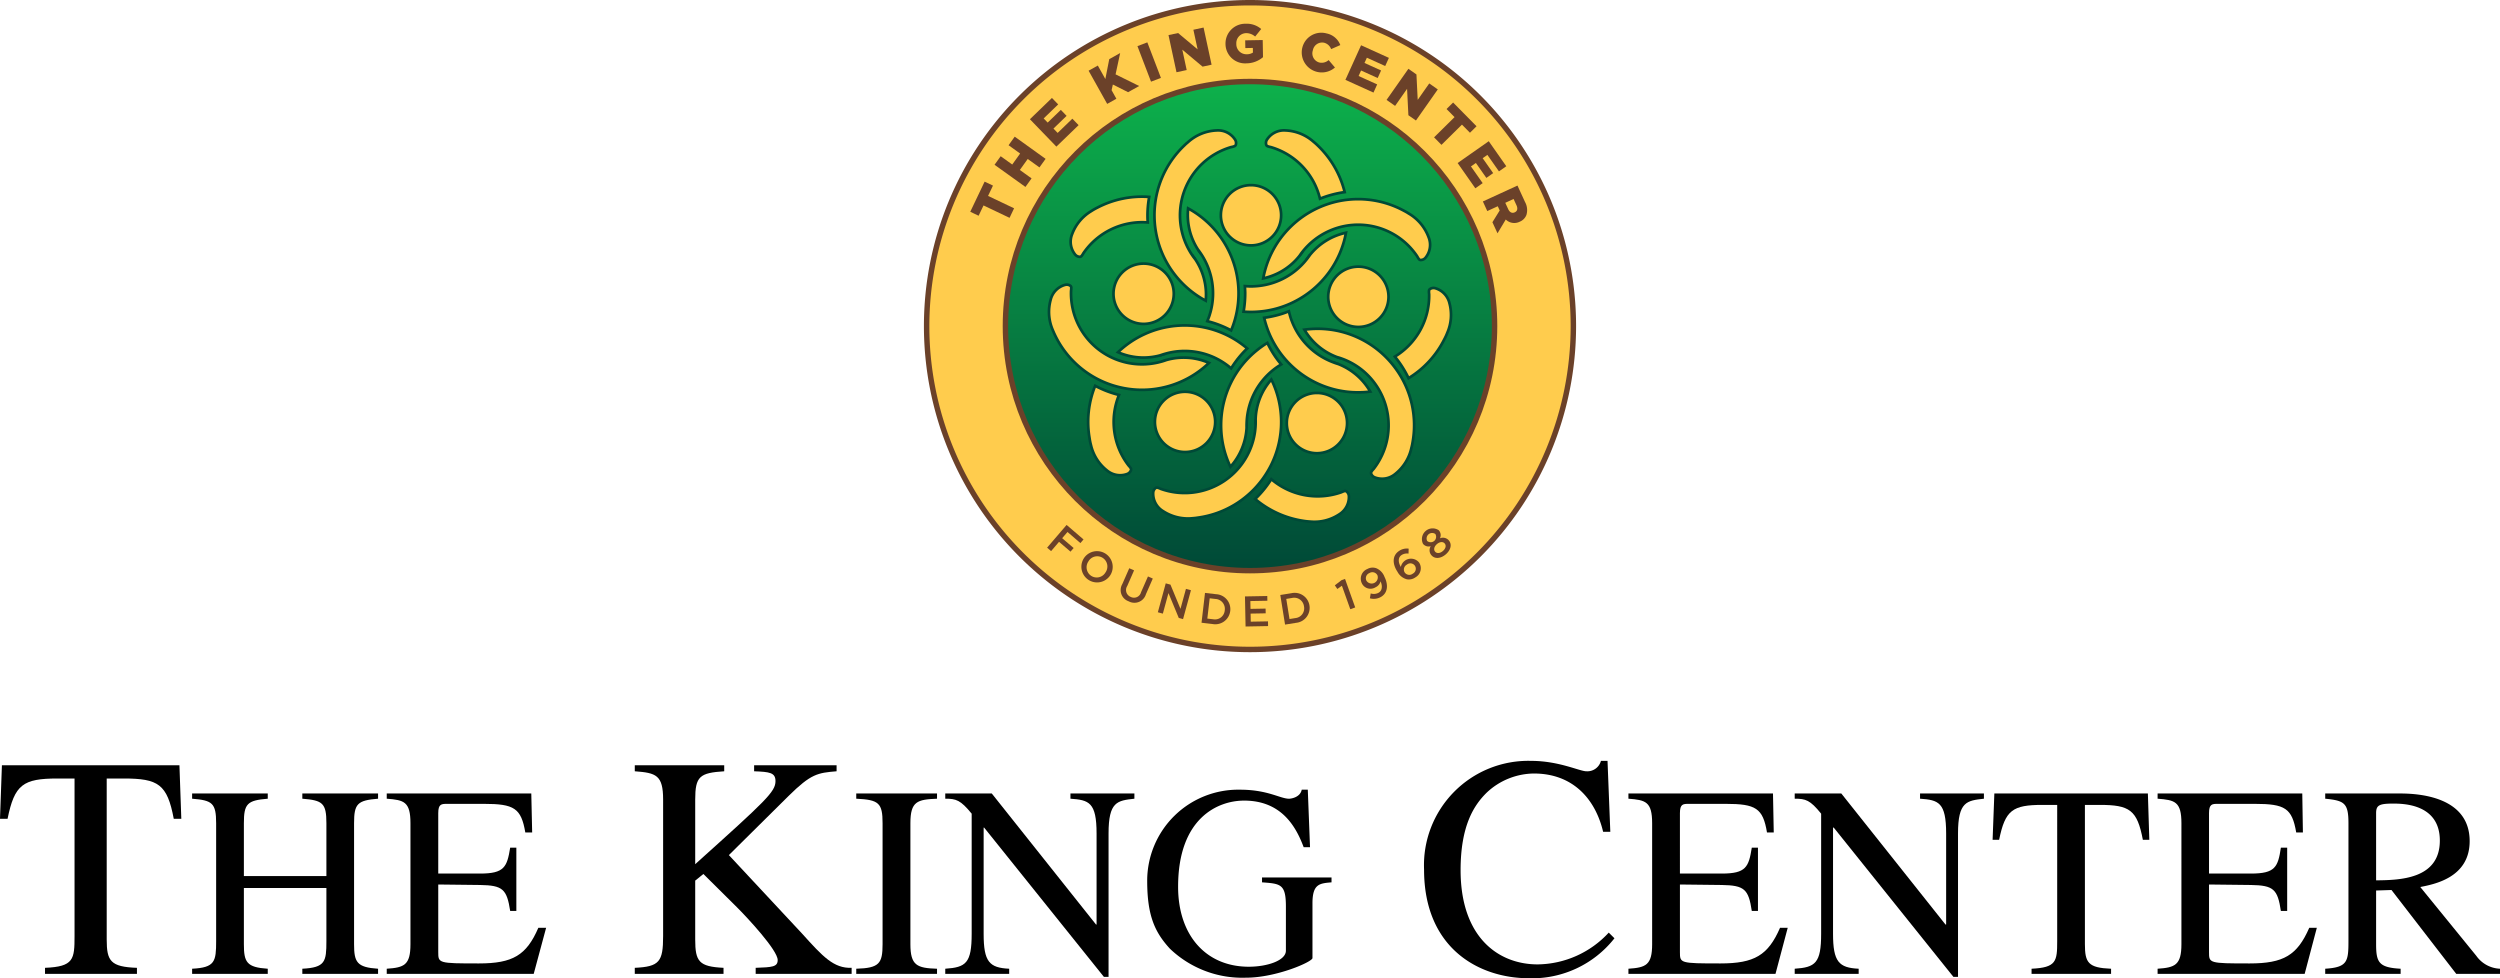 <svg id="Artwork" xmlns="http://www.w3.org/2000/svg" xmlns:xlink="http://www.w3.org/1999/xlink" width="230" height="90" viewBox="0 0 230 90">
  <defs>
    <linearGradient id="linear-gradient" x1="115" y1="52.5" x2="115" y2="7.5" gradientUnits="userSpaceOnUse">
      <stop offset="0" stop-color="#004937"/>
      <stop offset="1" stop-color="#0db14b"/>
    </linearGradient>
  </defs>
  <title>the-king-center-logo-stacked</title>
  <g>
    <g>
      <circle cx="115" cy="30" r="29.75" fill="#ffcc4d"/>
      <path d="M115,.5A29.5,29.5,0,1,1,85.5,30a29.533,29.533,0,0,1,29.5-29.5m0-.5a30,30,0,1,0,30,30,30,30,0,0,0-30-30Z" fill="#6b4129"/>
    </g>
    <circle cx="115" cy="30" r="22.5" stroke="#6b4129" stroke-miterlimit="10" stroke-width="0.5" fill="url(#linear-gradient)"/>
    <g>
      <path d="M117.864,19.81a2.772,2.772,0,1,1-2.772-2.777A2.773,2.773,0,0,1,117.864,19.81Z" fill="#ffcc4d" stroke="#004937" stroke-miterlimit="10" stroke-width="0.25"/>
      <path d="M111.796,38.818a2.772,2.772,0,1,1-2.77-2.774A2.771,2.771,0,0,1,111.796,38.818Z" fill="#ffcc4d" stroke="#004937" stroke-miterlimit="10" stroke-width="0.25"/>
      <path d="M107.989,27.028a2.774,2.774,0,1,1-2.775-2.777A2.775,2.775,0,0,1,107.989,27.028Z" fill="#ffcc4d" stroke="#004937" stroke-miterlimit="10" stroke-width="0.25"/>
      <path d="M127.744,27.308a2.774,2.774,0,1,1-2.774-2.776A2.773,2.773,0,0,1,127.744,27.308Z" fill="#ffcc4d" stroke="#004937" stroke-miterlimit="10" stroke-width="0.25"/>
      <path d="M123.93,38.923a2.773,2.773,0,1,1-2.772-2.772A2.769,2.769,0,0,1,123.93,38.923Z" fill="#ffcc4d" stroke="#004937" stroke-miterlimit="10" stroke-width="0.25"/>
      <g>
        <path d="M109.679,23.47c.088.129.184.257.282.381C109.875,23.722,109.778,23.594,109.679,23.47Z" fill="#ffcc4d" stroke="#004937" stroke-miterlimit="10" stroke-width="0.25"/>
        <path d="M113.624,12.84a1.864,1.864,0,0,0-1.711-.84,4.18,4.18,0,0,0-2.611,1.073c-.054.045-.105.091-.159.136a.366.366,0,0,1-.043.036c-.06.058-.116.112-.161.156a8.864,8.864,0,0,0-2.73,6.409,8.761,8.761,0,0,0,.144,1.583,8.907,8.907,0,0,0,4.575,6.27c.016-.18.026-.36.026-.543a5.854,5.854,0,0,0-.993-3.269c-.099-.124-.195-.252-.282-.381a6.54,6.54,0,0,1,3.591-9.939,1.386,1.386,0,0,0,.291-.077.214.214,0,0,0,.128-.116A.577.577,0,0,0,113.624,12.84Z" fill="#ffcc4d" stroke="#004937" stroke-miterlimit="10" stroke-width="0.25"/>
      </g>
      <g>
        <path d="M121.306,13.46a6.003,6.003,0,0,0-.493-.445,4.135,4.135,0,0,0-2.537-1.015,1.858,1.858,0,0,0-1.711.84.563.563,0,0,0-.067.498.223.223,0,0,0,.13.12,1.672,1.672,0,0,0,.279.074,6.538,6.538,0,0,1,4.532,4.747,9.618,9.618,0,0,1,2.272-.604A8.874,8.874,0,0,0,121.306,13.46Z" fill="#ffcc4d" stroke="#004937" stroke-miterlimit="10" stroke-width="0.25"/>
        <path d="M120.194,23.887c.112-.141.219-.284.32-.432C120.402,23.592,120.295,23.738,120.194,23.887Z" fill="#ffcc4d" stroke="#004937" stroke-miterlimit="10" stroke-width="0.25"/>
        <path d="M120.514,23.455c-.101.148-.208.291-.32.432a6.519,6.519,0,0,1-4.759,2.449c-.115.006-.229.012-.342.012-.191,0-.378-.012-.566-.027.014.225.029.455.029.686a9.759,9.759,0,0,1-.148,1.667c.224.015.451.027.685.027.136,0,.27-.004.406-.011a8.78,8.78,0,0,0,3.736-1.017,8.887,8.887,0,0,0,4.595-6.261A5.845,5.845,0,0,0,120.514,23.455Z" fill="#ffcc4d" stroke="#004937" stroke-miterlimit="10" stroke-width="0.25"/>
      </g>
      <g>
        <g>
          <path d="M119.832,23.155c-.099.122-.188.252-.278.381C119.65,23.415,119.745,23.285,119.832,23.155Z" fill="#ffcc4d" stroke="#004937" stroke-miterlimit="10" stroke-width="0.25"/>
          <path d="M131.149,23.709a1.873,1.873,0,0,0,.282-1.886,4.215,4.215,0,0,0-1.807-2.167c-.062-.037-.12-.074-.179-.112-.016-.007-.032-.018-.047-.026-.074-.043-.141-.08-.198-.108a8.846,8.846,0,0,0-6.927-.673,9.072,9.072,0,0,0-1.465.616,8.887,8.887,0,0,0-4.591,6.258c.175-.038.349-.085.523-.14a5.797,5.797,0,0,0,2.814-1.934c.09-.129.179-.259.278-.381a6.526,6.526,0,0,1,10.547.423,1.777,1.777,0,0,0,.161.258.212.212,0,0,0,.151.084A.572.572,0,0,0,131.149,23.709Z" fill="#ffcc4d" stroke="#004937" stroke-miterlimit="10" stroke-width="0.25"/>
        </g>
        <g>
          <path d="M132.871,31.228a4.994,4.994,0,0,0,.279-.605,4.141,4.141,0,0,0,.2-2.729,1.881,1.881,0,0,0-1.316-1.381.585.585,0,0,0-.494.091.205.205,0,0,0-.072.16,1.268,1.268,0,0,0,.012.287,6.55,6.55,0,0,1-3.154,5.758,9.667,9.667,0,0,1,1.262,1.983A8.822,8.822,0,0,0,132.871,31.228Z" fill="#ffcc4d" stroke="#004937" stroke-miterlimit="10" stroke-width="0.25"/>
          <path d="M122.61,33.313c.164.065.334.126.506.176C122.95,33.422,122.779,33.363,122.61,33.313Z" fill="#ffcc4d" stroke="#004937" stroke-miterlimit="10" stroke-width="0.25"/>
          <path d="M123.115,33.489c-.172-.05-.342-.111-.506-.176a6.512,6.512,0,0,1-3.771-3.803c-.042-.106-.081-.215-.114-.324-.056-.182-.104-.365-.146-.548-.209.085-.424.165-.646.235a9.743,9.743,0,0,1-1.629.362c.05.22.11.442.181.661.038.131.085.258.13.386a8.871,8.871,0,0,0,9.449,5.746A5.86,5.86,0,0,0,123.115,33.489Z" fill="#ffcc4d" stroke="#004937" stroke-miterlimit="10" stroke-width="0.25"/>
        </g>
      </g>
      <g>
        <g>
          <path d="M123.469,33.001c-.15-.056-.3-.104-.452-.145C123.168,32.907,123.316,32.956,123.469,33.001Z" fill="#ffcc4d" stroke="#004937" stroke-miterlimit="10" stroke-width="0.25"/>
          <path d="M126.482,43.921a1.88,1.88,0,0,0,1.881-.318,4.2,4.2,0,0,0,1.488-2.401c.018-.068.036-.135.049-.203a.454.454,0,0,0,.013-.053c.018-.082.029-.159.041-.223a8.837,8.837,0,0,0-1.533-6.785,8.869,8.869,0,0,0-8.415-3.607c.092.154.188.306.298.456a5.842,5.842,0,0,0,2.713,2.07c.153.042.302.09.452.145a6.462,6.462,0,0,1,3.045,2.309,6.529,6.529,0,0,1-.148,7.842,1.3,1.3,0,0,0-.19.235.221.221,0,0,0-.038.167A.578.578,0,0,0,126.482,43.921Z" fill="#ffcc4d" stroke="#004937" stroke-miterlimit="10" stroke-width="0.25"/>
        </g>
        <g>
          <path d="M119.892,47.917a5.857,5.857,0,0,0,.658.073,4.123,4.123,0,0,0,2.653-.665,1.875,1.875,0,0,0,.896-1.681.579.579,0,0,0-.239-.444.218.218,0,0,0-.174-.022,1.693,1.693,0,0,0-.271.105,6.548,6.548,0,0,1-6.454-1.198,9.443,9.443,0,0,1-1.487,1.823A8.908,8.908,0,0,0,119.892,47.917Z" fill="#ffcc4d" stroke="#004937" stroke-miterlimit="10" stroke-width="0.25"/>
          <path d="M114.698,38.812c-.008.181-.013.359-.008.535C114.699,39.171,114.702,38.993,114.698,38.812Z" fill="#ffcc4d" stroke="#004937" stroke-miterlimit="10" stroke-width="0.25"/>
          <path d="M114.689,39.347c-.005-.176,0-.354.008-.535a6.511,6.511,0,0,1,2.429-4.77c.09-.07.18-.14.271-.207.156-.112.316-.211.477-.31-.147-.175-.291-.352-.425-.54a9.485,9.485,0,0,1-.853-1.438c-.197.119-.386.247-.572.381q-.165.119-.322.247a8.78,8.78,0,0,0-2.44,3.012,8.885,8.885,0,0,0-.061,7.759A5.878,5.878,0,0,0,114.689,39.347Z" fill="#ffcc4d" stroke="#004937" stroke-miterlimit="10" stroke-width="0.25"/>
        </g>
      </g>
      <g>
        <g>
          <path d="M115.516,39.037c.004-.156.004-.315,0-.471C115.508,38.723,115.512,38.881,115.516,39.037Z" fill="#ffcc4d" stroke="#004937" stroke-miterlimit="10" stroke-width="0.25"/>
          <path d="M106.092,45.326a1.87,1.87,0,0,0,.892,1.688,4.202,4.202,0,0,0,2.741.666c.071-.006.141-.011.212-.02.016-.002.039-.002.054-.005.085-.011.159-.021.222-.032a8.829,8.829,0,0,0,5.966-3.583,9.049,9.049,0,0,0,.816-1.367,8.908,8.908,0,0,0-.029-7.757,5.228,5.228,0,0,0-.34.424,5.801,5.801,0,0,0-1.11,3.226c.004.156.004.315,0,.471a6.529,6.529,0,0,1-8.73,5.937,1.631,1.631,0,0,0-.284-.108.22.22,0,0,0-.172.021A.576.576,0,0,0,106.092,45.326Z" fill="#ffcc4d" stroke="#004937" stroke-miterlimit="10" stroke-width="0.25"/>
        </g>
        <g>
          <path d="M100.238,40.31a5.425,5.425,0,0,0,.132.651,4.162,4.162,0,0,0,1.464,2.315,1.89,1.89,0,0,0,1.879.327.592.592,0,0,0,.344-.367.219.219,0,0,0-.036-.173,1.445,1.445,0,0,0-.181-.224,6.543,6.543,0,0,1-.891-6.503,9.598,9.598,0,0,1-2.192-.842A8.823,8.823,0,0,0,100.238,40.31Z" fill="#ffcc4d" stroke="#004937" stroke-miterlimit="10" stroke-width="0.25"/>
          <path d="M107.246,32.532c-.17.048-.342.1-.508.16C106.906,32.648,107.079,32.593,107.246,32.532Z" fill="#ffcc4d" stroke="#004937" stroke-miterlimit="10" stroke-width="0.25"/>
          <path d="M106.738,32.692c.165-.06.338-.112.508-.16a6.508,6.508,0,0,1,5.293.812c.096.062.19.125.284.194.156.111.297.231.441.352.123-.194.244-.384.383-.572a9.322,9.322,0,0,1,1.096-1.262c-.174-.148-.355-.288-.539-.423-.111-.082-.224-.159-.335-.234A8.877,8.877,0,0,0,102.855,32.404,5.841,5.841,0,0,0,106.738,32.692Z" fill="#ffcc4d" stroke="#004937" stroke-miterlimit="10" stroke-width="0.25"/>
        </g>
      </g>
      <g>
        <g>
          <path d="M106.855,33.268c.152-.041.302-.092.45-.144C107.15,33.165,107.002,33.216,106.855,33.268Z" fill="#ffcc4d" stroke="#004937" stroke-miterlimit="10" stroke-width="0.25"/>
          <path d="M97.992,26.207a1.867,1.867,0,0,0-1.331,1.366,4.198,4.198,0,0,0,.204,2.817c.026.066.054.129.082.192a.511.511,0,0,0,.021.051c.036.075.069.144.096.203a8.853,8.853,0,0,0,5.235,4.59,9.012,9.012,0,0,0,1.548.356,8.893,8.893,0,0,0,7.38-2.395c-.168-.072-.335-.136-.51-.194a5.816,5.816,0,0,0-3.412-.071c-.147.052-.298.104-.45.144a6.528,6.528,0,0,1-8.317-6.508,1.869,1.869,0,0,0,.018-.302.208.208,0,0,0-.072-.156A.57.57,0,0,0,97.992,26.207Z" fill="#ffcc4d" stroke="#004937" stroke-miterlimit="10" stroke-width="0.25"/>
        </g>
        <g>
          <path d="M100.974,19.094a5.062,5.062,0,0,0-.575.327,4.152,4.152,0,0,0-1.756,2.1,1.876,1.876,0,0,0,.264,1.888.571.571,0,0,0,.454.219.211.211,0,0,0,.152-.089,1.438,1.438,0,0,0,.157-.24,6.544,6.544,0,0,1,5.922-2.832,9.539,9.539,0,0,1,.134-2.35A8.899,8.899,0,0,0,100.974,19.094Z" fill="#ffcc4d" stroke="#004937" stroke-miterlimit="10" stroke-width="0.25"/>
          <path d="M110.526,23.399c-.099-.151-.201-.298-.313-.44C110.311,23.11,110.414,23.256,110.526,23.399Z" fill="#ffcc4d" stroke="#004937" stroke-miterlimit="10" stroke-width="0.25"/>
          <path d="M110.213,22.959c.112.142.214.289.313.44a6.532,6.532,0,0,1,.844,5.293c-.031.108-.063.216-.096.327-.06.181-.13.356-.202.528.218.055.439.117.658.189a9.411,9.411,0,0,1,1.535.661c.087-.212.17-.427.239-.644q.065-.195.119-.391a8.893,8.893,0,0,0-4.316-10.189A5.86,5.86,0,0,0,110.213,22.959Z" fill="#ffcc4d" stroke="#004937" stroke-miterlimit="10" stroke-width="0.25"/>
        </g>
      </g>
    </g>
    <g>
      <path d="M90.484,18.9l-.452.948-.768-.365L90.586,16.71l.768.365-.452.949,2.394,1.14-.417.877Z" fill="#6b4129"/>
      <path d="M91.498,15.159l.565-.787,1.063.764.726-1.011-1.063-.764.565-.788,2.841,2.041-.565.787L94.551,14.626l-.726,1.011,1.08.775-.565.787Z" fill="#6b4129"/>
      <path d="M94.752,10.97l2.027-1.959.574.594-1.336,1.291.369.382,1.21-1.169.532.551-1.21,1.169.386.399,1.354-1.308.574.594L97.187,13.49Z" fill="#6b4129"/>
      <path d="M100.152,6.505l.847-.474.693,1.239.359-1.828,1.004-.562-.422,1.961,2.17,1.072-1.018.568-1.402-.705-.117.519.441.79-.846.474Z" fill="#6b4129"/>
      <path d="M104.645,4.245l.91-.348,1.25,3.269-.91.348Z" fill="#6b4129"/>
      <path d="M107.502,3.229l.883-.19L110.181,4.543,109.791,2.736l.938-.202.737,3.418-.83.179-1.864-1.561.404,1.875-.938.202Z" fill="#6b4129"/>
      <path d="M112.746,4.05V4.039a1.819,1.819,0,0,1,1.854-1.855,2.042,2.042,0,0,1,1.431.484l-.558.696a1.237,1.237,0,0,0-.852-.315.921.921,0,0,0-.879.978v.01a.926.926,0,0,0,.969.954.993.993,0,0,0,.559-.156l-.008-.425-.691.013-.013-.711,1.611-.029.028,1.576a2.364,2.364,0,0,1-1.512.568A1.801,1.801,0,0,1,112.746,4.05Z" fill="#6b4129"/>
      <path d="M119.809,4.402l.003-.01a1.8,1.8,0,0,1,2.235-1.316,1.713,1.713,0,0,1,1.262,1.071l-.846.37a.939.939,0,0,0-.643-.585.866.866,0,0,0-1.036.694l-.003.01a.869.869,0,0,0,.582,1.111.957.957,0,0,0,.871-.22l.582.683a1.844,1.844,0,0,1-3.008-1.809Z" fill="#6b4129"/>
      <path d="M125.219,4.164l2.56,1.16-.34.75L125.752,5.31l-.219.482,1.527.692-.314.695-1.527-.692-.229.505,1.71.774-.34.751-2.583-1.17Z" fill="#6b4129"/>
      <path d="M129.573,6.329l.74.52.116,2.339,1.062-1.513.785.551-2.009,2.862-.695-.487-.121-2.429-1.102,1.57-.785-.551Z" fill="#6b4129"/>
      <path d="M133.818,10.776l-.736-.747.604-.597,2.155,2.184-.604.597L134.5,11.466l-1.885,1.86-.681-.689Z" fill="#6b4129"/>
      <path d="M136.965,12.991,138.579,15.294l-.675.473L136.84,14.25l-.434.304.965,1.374-.626.439-.964-1.374-.454.318,1.079,1.537-.676.474L134.102,14.999Z" fill="#6b4129"/>
      <path d="M139.607,17.072l.692,1.505a1.537,1.537,0,0,1,.132,1.196,1.091,1.091,0,0,1-.612.622l-.009.004a1.109,1.109,0,0,1-1.279-.205l-.76,1.27-.469-1.019.67-1.084-.004-.01-.174-.377-.965.443-.405-.883Zm-.854,2.167c.137.3.362.405.594.299l.01-.004c.25-.115.293-.355.158-.651l-.266-.577-.764.352Z" fill="#6b4129"/>
    </g>
    <g>
      <path d="M98.127,48.293l1.558,1.335-.287.335L98.209,48.942l-.49.571,1.056.905-.287.335-1.056-.905-.73.853-.368-.315Z" fill="#6b4129"/>
      <path d="M99.701,51.384l.004-.007a1.444,1.444,0,0,1,2.44,1.546l-.005.007a1.444,1.444,0,0,1-2.439-1.546Zm2.005,1.278.005-.006a.947.947,0,0,0-.264-1.333.933.933,0,0,0-1.309.32l-.004.007a.946.946,0,0,0,.264,1.333A.932.932,0,0,0,101.706,52.662Z" fill="#6b4129"/>
      <path d="M103.252,53.736l.64-1.458.444.195-.631,1.439a.68.68,0,0,0,.322,1.004.665.665,0,0,0,.946-.426l.64-1.457.444.195-.63,1.436a1.103,1.103,0,0,1-1.587.657A1.089,1.089,0,0,1,103.252,53.736Z" fill="#6b4129"/>
      <path d="M107.248,53.668l.434.118.922,2.229.503-1.839.46.125-.727,2.66-.392-.107-.95-2.292-.516,1.892-.461-.125Z" fill="#6b4129"/>
      <path d="M110.86,54.547l1.023.12a1.378,1.378,0,0,1,1.3,1.534l-.001.008a1.384,1.384,0,0,1-1.619,1.203L110.54,57.292Zm.755,2.426a.901.901,0,0,0,1.061-.814l.001-.008a.908.908,0,0,0-.845-1.045l-.541-.062-.217,1.866Z" fill="#6b4129"/>
      <path d="M114.537,54.872l2.052-.039.009.435-1.565.03.014.719,1.388-.026.008.435-1.387.026.014.743,1.585-.03.009.435-2.071.04Z" fill="#6b4129"/>
      <path d="M117.787,54.739l1.016-.163a1.375,1.375,0,0,1,1.666,1.121l.001.008a1.381,1.381,0,0,1-1.229,1.595l-1.016.163Zm1.385,2.125a.899.899,0,0,0,.797-1.07l-.001-.008a.906.906,0,0,0-1.095-.774l-.537.087.299,1.852Z" fill="#6b4129"/>
      <path d="M123.456,53.889l-.423.297-.229-.337.619-.474.32-.114.937,2.625-.454.162Z" fill="#6b4129"/>
      <path d="M126.03,55.044l.076-.449a.923.923,0,0,0,.683-.041c.366-.178.43-.608.221-1.074a.807.807,0,0,1-.455.546.876.876,0,0,1-1.264-.361l-.004-.007a.962.962,0,0,1,.511-1.311.992.992,0,0,1,.817-.071,1.378,1.378,0,0,1,.762.803l.004.007c.389.8.259,1.548-.41,1.872A1.307,1.307,0,0,1,126.03,55.044Zm.698-2.108-.003-.007a.522.522,0,0,0-.741-.207.509.509,0,0,0-.271.702l.003.007a.568.568,0,0,0,1.012-.495Z" fill="#6b4129"/>
      <path d="M129.423,53.294a1.368,1.368,0,0,1-.86-.699l-.005-.007c-.464-.705-.489-1.477.163-1.905a1.253,1.253,0,0,1,.875-.207l-.012.456a.918.918,0,0,0-.634.129c-.343.226-.33.66-.073,1.096a.957.957,0,0,1,1.684-.398l.004.007a.958.958,0,0,1-.341,1.348A1.04,1.04,0,0,1,129.423,53.294Zm.747-1.247-.004-.006a.503.503,0,0,0-.736-.093.509.509,0,0,0-.201.713l.005.007a.516.516,0,0,0,.751.102A.502.502,0,0,0,130.17,52.047Z" fill="#6b4129"/>
      <path d="M131.697,51.088l-.006-.006a.697.697,0,0,1-.061-.834.664.664,0,0,1-.705-.205l-.006-.007A.988.988,0,0,1,132.374,48.791l.005.006a.662.662,0,0,1,.095.728.713.713,0,0,1,.808.18l.005.006c.321.374.18.899-.278,1.292C132.551,51.394,132.005,51.447,131.697,51.088Zm.359-1.953-.005-.006a.508.508,0,0,0-.751.638l.006.007a.501.501,0,0,0,.75-.639Zm.857.868-.004-.006c-.164-.191-.464-.153-.712.06s-.332.502-.168.693l.005.007c.146.17.434.173.709-.063C133.02,50.458,133.063,50.176,132.914,50.003Z" fill="#6b4129"/>
    </g>
  </g>
  <g>
    <g>
      <path d="M12.599,89.597H4.141v-.557c2.646-.107,2.717-.781,2.717-2.922V71.622H5.302c-3.184,0-3.965.556-4.606,3.706H0l.176-4.924H16.508l.173,4.924h-.695c-.601-3.186-1.423-3.706-4.601-3.706H9.817v14.814c0,1.975.345,2.518,2.782,2.604Z"/>
      <path d="M17.675,89.123c2.105-.106,2.21-.659,2.21-2.539V75.732c0-1.856-.357-2.102-2.21-2.251v-.48h6.959v.48c-1.896.15-2.197.474-2.197,2.251v4.866H30.029v-4.866c0-1.856-.354-2.102-2.215-2.251v-.48H34.782v.48c-1.908.15-2.208.474-2.208,2.251V86.862c0,1.66.255,2.134,2.208,2.262V89.597H27.814v-.474c2.116-.106,2.215-.659,2.215-2.539v-4.887H22.437V86.862c0,1.66.252,2.134,2.197,2.262V89.597h-6.959Z"/>
      <path d="M49.101,89.597H35.58v-.474c1.613-.106,2.182-.336,2.182-2.262V75.732c0-1.983-.598-2.132-2.182-2.251v-.48H48.879l.08,3.587h-.631c-.379-2.239-1.029-2.633-3.803-2.633H41.147c-.525,0-.828,0-.828.854V80.368h3.853c2.223,0,2.477-.601,2.765-2.382h.567v5.822H46.937c-.309-2.008-.683-2.355-2.765-2.389l-3.853-.045v6.211c0,1.029,0,1.051,3.735,1.051,3.123,0,4.383-.75,5.473-3.277h.716Z"/>
      <path d="M69.379,70.404h7.587V70.958c-1.744.145-2.35.23-4.407,2.261l-5.502,5.45,6.75,7.24c1.884,2.088,2.894,3.196,4.543,3.13V89.597H69.522v-.557c1.531-.053,2.025-.086,2.025-.718,0-.9-2.781-3.889-3.765-4.87l-3.07-3.045-.753.609v5.419c0,2.028.347,2.496,2.605,2.604V89.597H58.4v-.557c2.264-.107,2.607-.551,2.607-2.922V73.568c0-2.263-.64-2.465-2.607-2.61v-.554h8.228V70.958c-2.262.145-2.669.469-2.669,2.61v5.937c6.545-5.883,7.386-6.665,7.386-7.644,0-.787-.549-.85-1.966-.903Z"/>
      <path d="M78.775,89.123c2.127-.058,2.422-.487,2.422-2.262V75.732c0-1.856-.341-2.155-2.422-2.251v-.48h7.431v.48c-1.821.071-2.449.246-2.449,2.251V86.862c0,1.96.603,2.204,2.449,2.262V89.597h-7.431Z"/>
      <path d="M104.364,73.481c-1.579.174-2.377.268-2.377,3.203V89.873h-.428L90.54,76.138h-.045v9.771c0,2.579.523,3.13,2.35,3.214V89.597H86.964v-.474c1.902-.128,2.43-.509,2.43-3.214V74.857c-1.029-1.258-1.428-1.377-2.43-1.377v-.48h4.279l9.591,12.058h.051V76.684c0-2.881-.704-3.084-2.404-3.203v-.48h5.884Z"/>
      <path d="M122.5,81.176c-1.11.092-1.753.15-1.753,1.928v5.037c0,.349-3.343,1.805-6.094,1.805a9.624,9.624,0,0,1-7.037-2.682c-1.321-1.456-2.074-2.932-2.074-6.216a8.378,8.378,0,0,1,8.556-8.396c2.533,0,3.685.83,4.493.83.2,0,1.029-.126,1.169-.83h.557l.205,5.288h-.585c-.676-1.801-1.978-4.285-5.48-4.285-2.385,0-6.071,1.575-6.071,7.924,0,4.526,2.611,7.36,6.5,7.36,1.697,0,3.417-.568,3.417-1.476V83.403c0-2.078-.488-2.101-2.197-2.228v-.451H122.5Z"/>
    </g>
    <path d="M147.487,76.525c-.719-3.044-2.803-5.362-6.371-5.362a6.421,6.421,0,0,0-4.34,1.76c-1.126,1.112-2.401,2.96-2.401,7.137,0,6.145,3.451,8.664,7.089,8.664a9.036,9.036,0,0,0,6.541-2.924l.525.521A9.639,9.639,0,0,1,140.686,90c-4.661,0-9.672-2.783-9.672-9.997A9.601,9.601,0,0,1,140.858,70c2.576,0,4.463.958,5.095.958A1.294,1.294,0,0,0,147.287,70h.605l.257,6.525Z"/>
    <path d="M163.345,89.597H149.815v-.474c1.609-.106,2.182-.336,2.182-2.262V75.732c0-1.983-.605-2.132-2.182-2.251v-.48h13.3l.07,3.587h-.622c-.37-2.239-1.029-2.633-3.804-2.633h-3.386c-.521,0-.82,0-.82.854V80.368h3.852c2.229,0,2.476-.601,2.76-2.382h.567v5.822h-.567c-.3-2.008-.681-2.355-2.76-2.389l-3.852-.045v6.211c0,1.029,0,1.051,3.729,1.051,3.123,0,4.383-.75,5.481-3.277h.707Z"/>
    <path d="M182.521,73.481c-1.575.174-2.384.268-2.384,3.203V89.873h-.423l-11.011-13.735h-.064v9.771c0,2.579.54,3.13,2.358,3.214V89.597h-5.884v-.474c1.897-.128,2.432-.509,2.432-3.214V74.857c-1.017-1.258-1.424-1.377-2.432-1.377v-.48h4.287l9.585,12.058h.06V76.684c0-2.881-.707-3.084-2.401-3.203v-.48h5.877Z"/>
    <path d="M194.219,89.597h-7.315v-.474c2.284-.106,2.358-.684,2.358-2.539V74.051h-1.356c-2.753,0-3.429.48-3.986,3.209h-.601l.161-4.259H197.605l.133,4.259h-.595c-.524-2.753-1.215-3.209-3.981-3.209h-1.35v12.811c0,1.707.299,2.178,2.407,2.262Z"/>
    <path d="M212.029,89.597H198.499v-.474c1.603-.106,2.192-.336,2.192-2.262V75.732c0-1.983-.605-2.132-2.192-2.251v-.48h13.31l.058,3.587h-.616c-.38-2.239-1.029-2.633-3.815-2.633h-3.386c-.521,0-.821,0-.821.854V80.368h3.859c2.234,0,2.487-.601,2.753-2.382h.579v5.822h-.579c-.3-2.008-.68-2.355-2.753-2.389l-3.859-.045v6.211c0,1.029,0,1.051,3.735,1.051,3.129,0,4.384-.75,5.487-3.277h.697Z"/>
    <path d="M230,89.597h-4.025l-5.958-7.717-1.415.047v4.934c0,1.683.253,2.155,2.256,2.262V89.597h-6.938v-.474c2.041-.128,2.138-.659,2.138-2.539V75.732c0-1.856-.38-2.077-2.138-2.251v-.48h6.911c2.234,0,6.377.525,6.377,4.386,0,3.362-3.264,3.964-4.543,4.218l5.159,6.337A2.801,2.801,0,0,0,230,89.123Zm-11.398-8.604c2.107-.025,5.863-.074,5.863-3.656,0-3.336-3.285-3.407-4.297-3.407-1.329,0-1.566.174-1.566.901Z"/>
  </g>
</svg>
